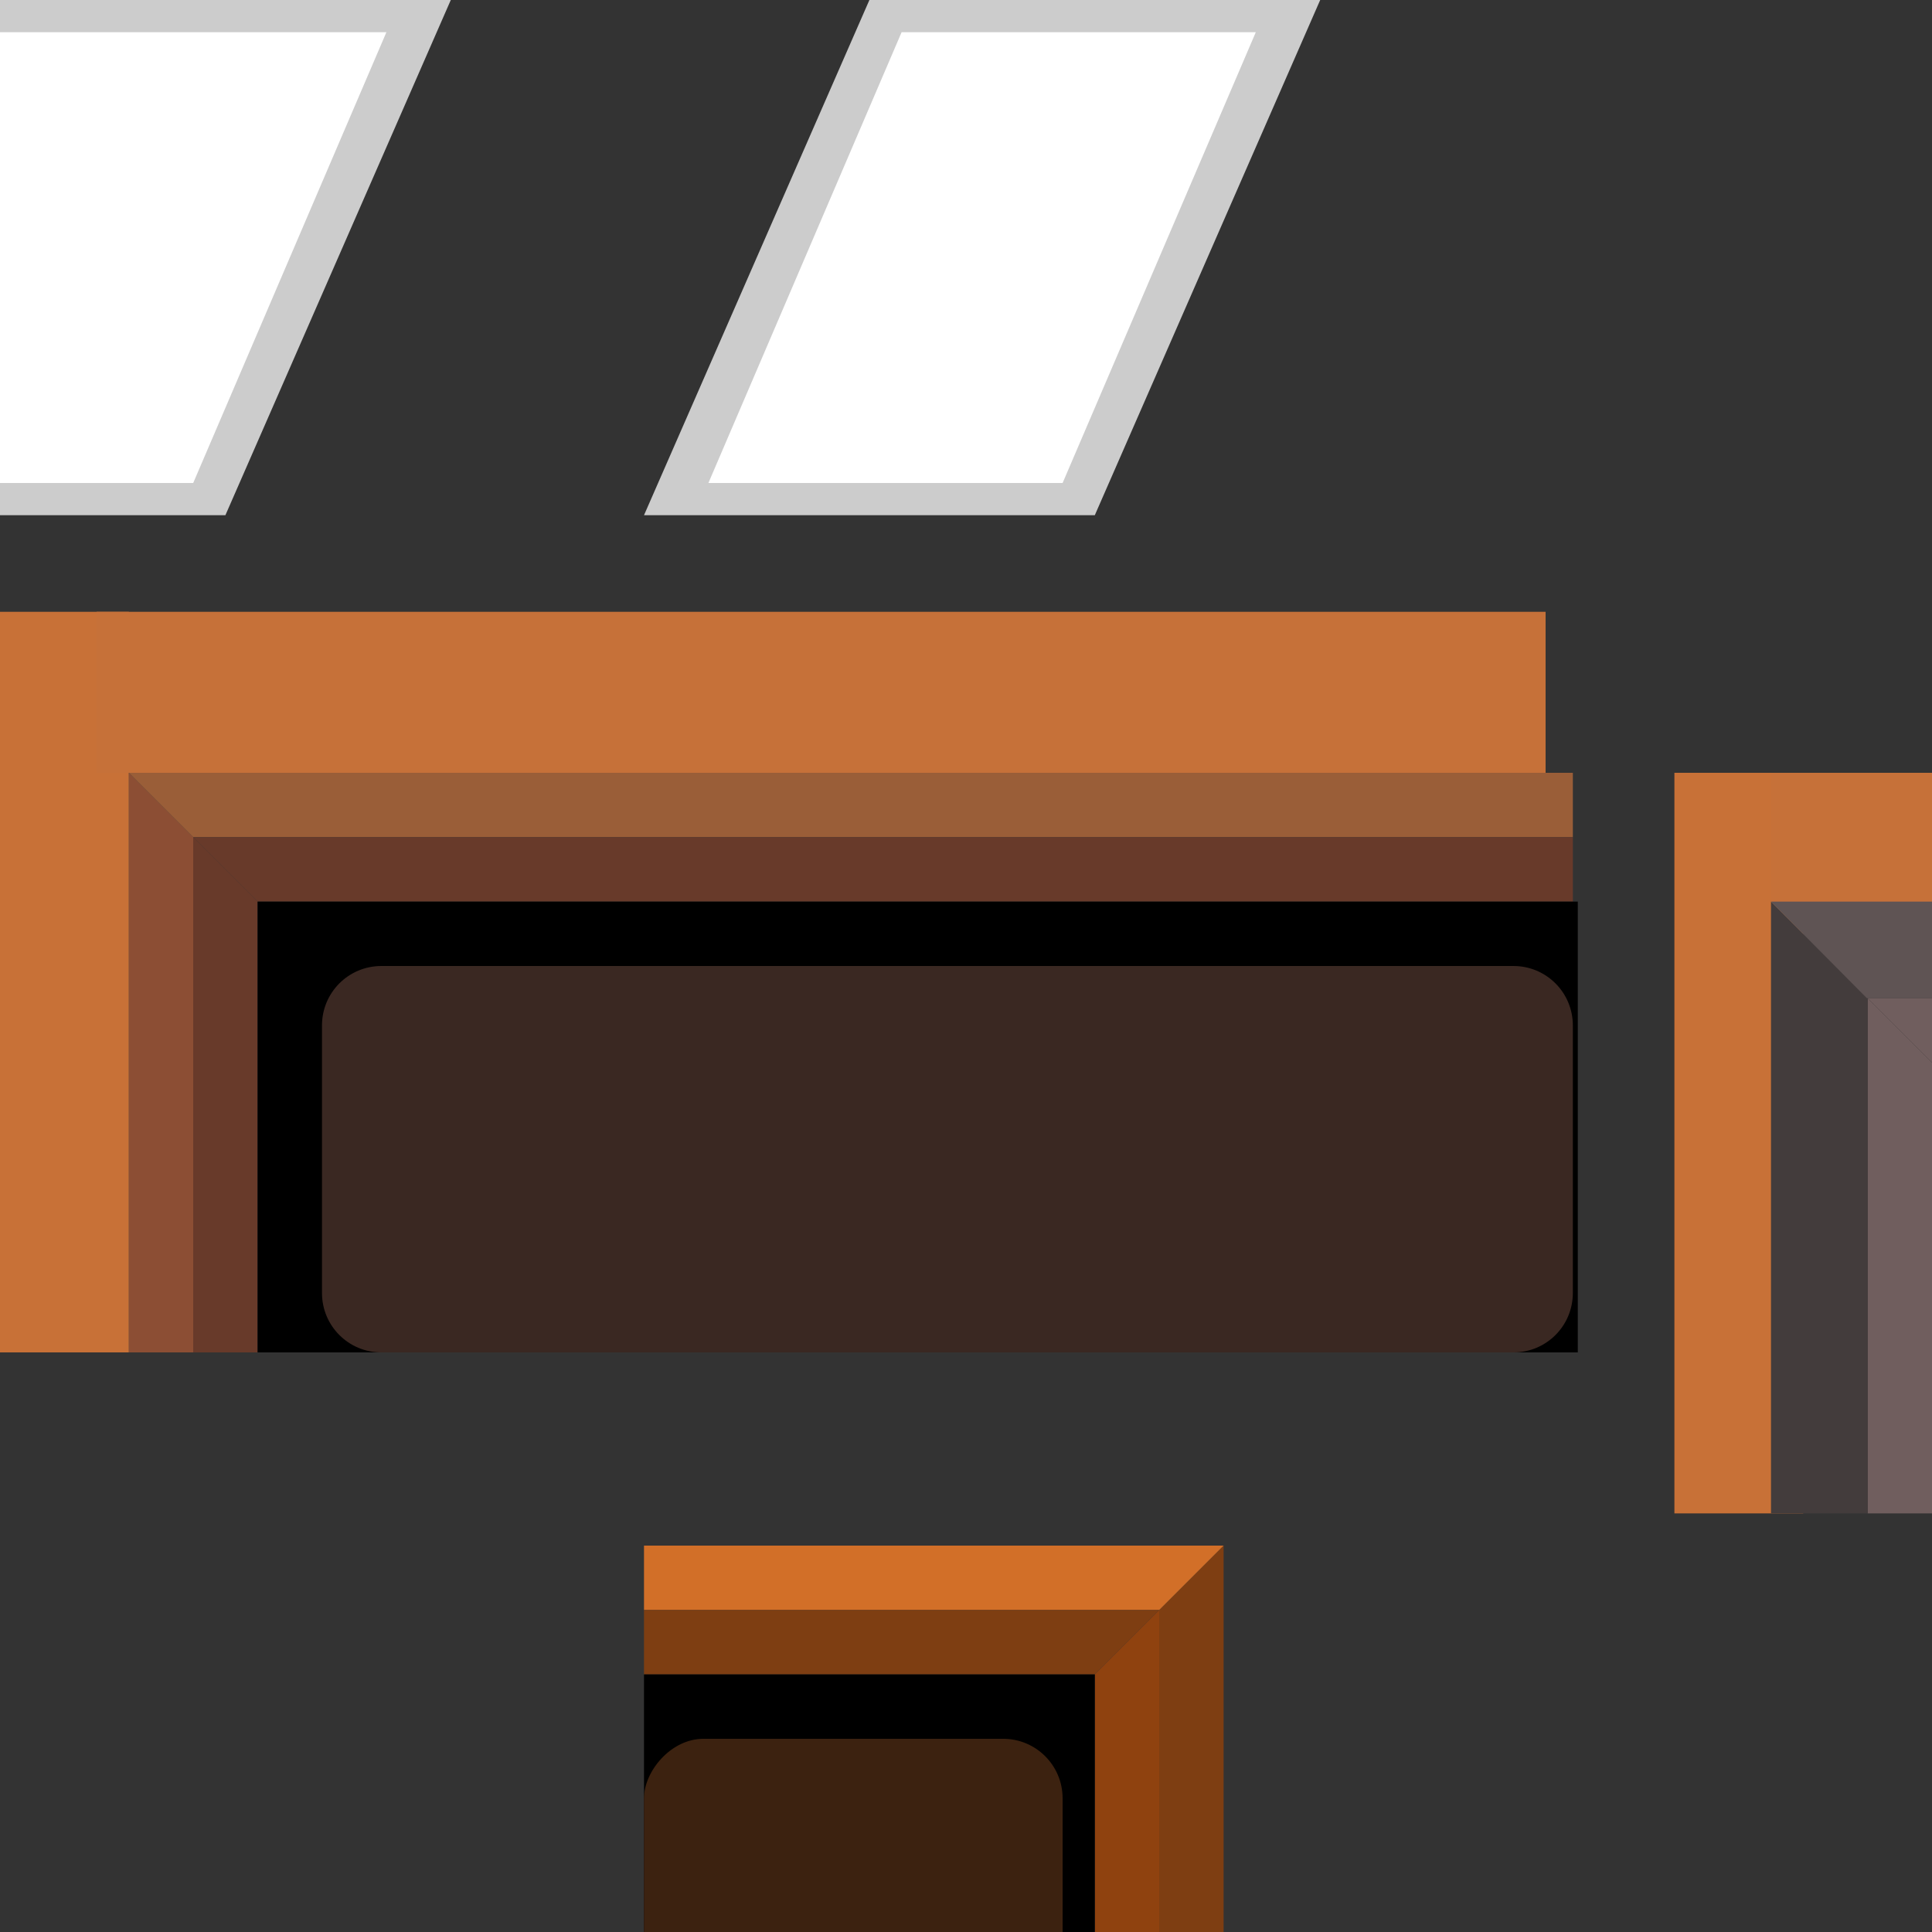 <?xml version="1.0" encoding="UTF-8" standalone="no"?>
<svg
   xmlns:dc="http://purl.org/dc/elements/1.1/"
   xmlns:cc="http://creativecommons.org/ns#"
   xmlns:rdf="http://www.w3.org/1999/02/22-rdf-syntax-ns#"
   xmlns:svg="http://www.w3.org/2000/svg"
   xmlns="http://www.w3.org/2000/svg"
   xmlns:sodipodi="http://sodipodi.sourceforge.net/DTD/sodipodi-0.dtd"
   xmlns:inkscape="http://www.inkscape.org/namespaces/inkscape"
   width="480"
   height="480"
   viewBox="0 0 127 127"
   version="1.1"
   id="svg917"
   inkscape:version="1.0.1 (3bc2e813f5, 2020-09-07)"
   sodipodi:docname="infoBoxes.svg">
  <rect x="0" y="0" width="127" height="127" fill="#333333" stroke="none"/>
  <defs
     id="defs911" />
  <sodipodi:namedview
     id="base"
     pagecolor="#ffffff"
     bordercolor="#666666"
     borderopacity="1.0"
     inkscape:pageopacity="0.0"
     inkscape:pageshadow="2"
     inkscape:zoom="1.979899"
     inkscape:cx="239.46792"
     inkscape:cy="545.14703"
     inkscape:document-units="mm"
     inkscape:current-layer="layer1"
     inkscape:document-rotation="0"
     showgrid="true"
     units="px"
     objecttolerance="10000"
     guidetolerance="10000"
     inkscape:pagecheckerboard="true"
     inkscape:window-width="1920"
     inkscape:window-height="1002"
     inkscape:window-x="-8"
     inkscape:window-y="-8"
     inkscape:window-maximized="1"
     inkscape:object-paths="true"
     inkscape:snap-smooth-nodes="true">
    <inkscape:grid
       type="xygrid"
       id="grid919"
       empspacing="8"
       dotted="false" />
  </sodipodi:namedview>
  <g
     inkscape:label="Layer 1"
     inkscape:groupmode="layer"
     id="layer1">
    <path
       id="rect831"
       style="fill:#683a2a;stroke-width:0.565;fill-opacity:1"
       d="m 12.7,55.033 4.233,4.233 V 88.9 l 0,-3e-6 v 10e-7 H 12.7 v -10e-7 z"
       sodipodi:nodetypes="cccccccc" />
    <path
       id="rect833"
       style="fill:#8c4e34;stroke-width:0.565;fill-opacity:1"
       d="m 8.467,50.8 4.233,4.233 v 0 33.867 10e-7 H 8.467 l -3e-7,-10e-7 5e-7,-31.75 z"
       sodipodi:nodetypes="ccccccccc" />
    <path
       id="rect833-5"
       style="fill:#9a5e38;fill-opacity:1;stroke-width:0.565"
       d="M 8.467,50.8 12.7,55.033 v 0 l 90.691,-3e-6 v 0 -4.233 0 l -88.574,4e-6 z"
       sodipodi:nodetypes="ccccccccc" />
    <path
       id="rect831-7"
       style="fill:#683a2a;fill-opacity:1;stroke-width:0.565"
       d="m 12.7,55.033 4.233,4.233 86.458,-3e-6 h 0 0 v -4.233 h 0 z"
       sodipodi:nodetypes="cccccccc" />
    <path
       id="rect867"
       style="fill:#000000;fill-opacity:1;stroke-width:0.527"
       d="m 16.933,59.267 h 29.633 l 57.15,-3e-6 V 88.9 c -9.878,0 -76.906,0 -86.783,0 l -1e-6,-1e-6 V 59.267 Z"
       sodipodi:nodetypes="cccccccc" />
    <path
       id="rect869"
       style="fill:#3a2822;fill-opacity:1;stroke-width:0.522"
       d="m 25.074,63.5 74.409,-3e-6 c 2.165,0 3.908,1.743 3.908,3.908 v 17.585 c 0,2.165 -1.743,3.908 -3.908,3.908 l -74.409,3e-6 c -2.165,0 -3.908,-1.743 -3.908,-3.908 V 67.408 c 0,-2.165 1.743,-3.908 3.908,-3.908 z"
       sodipodi:nodetypes="sssssssss" />
    <path
       id="rect831-4"
       style="fill:#8f420f;fill-opacity:1;stroke-width:0.565"
       d="m 76.2,105.833 -4.233,4.233 V 139.7 v 0 0 h 4.233 v 0 z"
       sodipodi:nodetypes="cccccccc" />
    <path
       id="rect833-58"
       style="fill:#7e3e12;fill-opacity:1;stroke-width:0.565"
       d="m 80.433,101.6 -4.233,4.233 v 0 33.867 0 h 4.233 v 0 l -10e-7,-31.75 z"
       sodipodi:nodetypes="ccccccccc" />
    <path
       id="rect833-5-9"
       style="fill:#d26f28;fill-opacity:1;stroke-width:0.565"
       d="m 80.433,101.6 -4.233,4.233 v 0 H 42.333 v 0 -4.233 0 l 31.75,0 z"
       sodipodi:nodetypes="ccccccccc" />
    <path
       id="rect831-7-5"
       style="fill:#7e3e12;fill-opacity:1;stroke-width:0.565"
       d="m 76.2,105.833 -4.233,4.233 h -29.633 3e-6 -3e-6 v -4.233 h 3e-6 z"
       sodipodi:nodetypes="cccccccc" />
    <rect
       style="fill:#000000;fill-opacity:1;stroke-width:0.527"
       id="rect867-2"
       width="29.633"
       height="29.633"
       x="-71.967"
       y="110.067"
       ry="2.3735903e-07"
       transform="scale(-1,1)" />
    <rect
       style="fill:#3c2210;fill-opacity:1;stroke-width:0.543"
       id="rect869-8"
       width="27.517"
       height="25.4"
       x="-69.85"
       y="114.3"
       ry="3.908"
       transform="scale(-1,1)" />
    <rect
       style="fill:#c87137;fill-opacity:1;stroke-width:0.565"
       id="rect917"
       width="8.467"
       height="48.683"
       x="0"
       y="40.217"
       ry="2.5431328e-07" />
    <rect
       style="fill:#c67139;fill-opacity:1;stroke-width:0.565"
       id="rect919"
       width="95.25"
       height="10.583"
       x="6.35"
       y="40.217"
       ry="2.5431328e-07" />
    <path
       id="rect831-0"
       style="fill:#705e5e;fill-opacity:1;stroke-width:0.565"
       d="M 122.767,65.617 127,69.85 v 29.633 0 0 h -4.233 v 0 z"
       sodipodi:nodetypes="cccccccc" />
    <rect
       style="fill:#c87137;fill-opacity:1;stroke-width:0.565"
       id="rect917-9"
       width="8.467"
       height="48.683"
       x="110.067"
       y="50.8"
       ry="2.5431328e-07" />
    <rect
       style="fill:#c67139;fill-opacity:1;stroke-width:0.565"
       id="rect919-3"
       width="95.25"
       height="10.583"
       x="116.417"
       y="50.8"
       ry="2.5431328e-07" />
    <path
       id="rect833-4"
       style="fill:#433c3c;fill-opacity:1;stroke-width:0.711"
       d="m 116.417,59.267 6.35,6.35 v 0 l 0,33.867 v 0 h -6.35 v 0 -33.514 z"
       sodipodi:nodetypes="ccccccccc" />
    <path
       id="rect833-5-7"
       style="fill:#5f5454;fill-opacity:1;stroke-width:0.7"
       d="m 116.417,59.267 6.303,6.35 v 0 l 92.713,-4e-6 v 0 -6.35 0 l -90.549,6e-6 z"
       sodipodi:nodetypes="ccccccccc" />
    <path
       id="rect831-7-4"
       style="fill:#705e5e;fill-opacity:1;stroke-width:0.565"
       d="M 122.767,65.617 127,69.85 l 86.458,-3e-6 v 0 0 -4.233 0 z"
       sodipodi:nodetypes="cccccccc" />
    <path
       id="rect867-29"
       style="fill:#000000;fill-opacity:1;stroke-width:0.527"
       d="m 127,69.85 h 29.633 l 57.15,-3e-6 v 29.633 c -9.878,0 -76.906,0 -86.783,0 h 0 V 69.85 Z"
       sodipodi:nodetypes="cccccccc" />
    <path
       id="rect869-7"
       style="fill:#3a2822;fill-opacity:1;stroke-width:0.522"
       d="m 135.141,74.083 74.409,-3e-6 c 2.165,0 3.908,1.743 3.908,3.908 v 17.585 c 0,2.165 -1.743,3.908 -3.908,3.908 h -74.409 c -2.165,0 -3.908,-1.743 -3.908,-3.908 V 77.991 c 0,-2.165 1.743,-3.908 3.908,-3.908 z"
       sodipodi:nodetypes="sssssssss" />
    <rect
       style="fill:#c67139;fill-opacity:1;stroke-width:7.194"
       id="rect919-3-0"
       width="508"
       height="321.733"
       x="389.467"
       y="50.8"
       ry="7.7311233e-06" />
    <path
       id="rect984-0"
       style="fill:#2b1100;fill-opacity:1;stroke-width:0.565"
       d="m 389.342,332.317 416.983,-10e-6 v 0 L 780.925,361.95 v 0 l -391.583,1e-5 v 0 z"
       sodipodi:nodetypes="cccccccc" />
    <path
       id="rect984"
       style="fill:#49392e;fill-opacity:1;stroke-width:0.565"
       d="m 389.342,328.083 h 416.983 v 0 l -25.4,29.633 v 0 H 389.342 v 0 z"
       sodipodi:nodetypes="cccccccc" />
    <path
       id="rect984-0-2"
       style="fill:#2b1100;fill-opacity:1;stroke-width:0.565"
       d="m 897.467,361.95 -80.433,1e-5 v 0 l 25.4,-29.633 v 0 l 55.033,-10e-6 v 0 z"
       sodipodi:nodetypes="cccccccc" />
    <path
       id="rect984-06"
       style="fill:#005522;fill-opacity:1;stroke-width:0.565"
       d="m 897.467,357.717 h -80.433 v 0 l 25.4,-29.633 v 0 h 55.033 v 0 z"
       sodipodi:nodetypes="cccccccc" />
    <path
       id="rect984-0-3"
       style="fill:#2b1100;fill-opacity:1;stroke-width:0.565"
       d="m 342.9,-59.267 2e-5,86.783 v 0 L 313.267,2.117 v 0 l -2e-5,-61.383 v 0 z"
       sodipodi:nodetypes="cccccccc" />
    <path
       id="rect984-5"
       style="fill:#803300;fill-opacity:1;stroke-width:0.565"
       d="m 340.783,-59.267 v 82.55 0 L 311.15,-2.117 v 0 -57.15 0 z"
       sodipodi:nodetypes="cccccccc" />
    <path
       id="rect984-6"
       style="fill:#785239;fill-opacity:1;stroke-width:0.507"
       d="m 389.342,330.2 h 410.633 l -21.167,25.4 c -51.464,10e-6 -329.411,0 -380.875,0 h -8.591 z"
       sodipodi:nodetypes="cccccc" />
    <path
       id="rect984-06-8"
       style="fill:#217821;fill-opacity:1;stroke-width:0.509"
       d="m 897.467,355.6 h -76.98 l 2.896,-2e-5 21.167,-25.4 v 0 h 52.917 v 0 z"
       sodipodi:nodetypes="cccccccc" />
    <path
       id="rect984-0-2-6"
       style="fill:#2b1100;fill-opacity:1;stroke-width:0.565"
       d="m 897.467,285.75 -38.1,1e-5 v 0 l 12.7,-29.633 v 0 l 25.4,-10e-6 v 0 z"
       sodipodi:nodetypes="cccccccc" />
    <path
       id="rect984-06-6"
       style="fill:#554e00;fill-opacity:1;stroke-width:0.565"
       d="m 897.467,281.517 h -38.1 v 0 l 12.7,-29.633 v 0 l 25.4,0 v 0 z"
       sodipodi:nodetypes="cccccccc" />
    <path
       id="rect984-06-8-3"
       style="fill:#aba72f;fill-opacity:1;stroke-width:0.509"
       d="m 897.467,279.4 h -34.646 l 0.78,-2e-5 10.583,-25.4 v 0 h 23.283 v 0 z"
       sodipodi:nodetypes="cccccccc" />
    <path
       id="rect984-0-2-6-7"
       style="fill:#2b1100;fill-opacity:1;stroke-width:0.565"
       d="m 897.467,249.767 -38.1,1e-5 v 0 l 12.7,-29.633 v 0 l 25.4,-1e-5 v 0 z"
       sodipodi:nodetypes="cccccccc" />
    <path
       id="rect984-06-6-6"
       style="fill:#553100;fill-opacity:1;stroke-width:0.565"
       d="M 897.467,245.533 H 859.367 v 0 l 12.7,-29.633 v 0 h 25.4 v 0 z"
       sodipodi:nodetypes="cccccccc" />
    <path
       id="rect984-06-8-3-6"
       style="fill:#ab772f;fill-opacity:1;stroke-width:0.509"
       d="M 897.467,243.417 H 862.82 l 0.78,-2e-5 10.583,-25.4 v 0 h 23.283 v 0 z"
       sodipodi:nodetypes="cccccccc" />
    <path
       id="rect984-0-2-6-4"
       style="fill:#2b1100;fill-opacity:1;stroke-width:0.565"
       d="m 897.467,213.783 -38.1,1e-5 v 0 l 12.7,-29.633 v 0 h 25.4 v 0 z"
       sodipodi:nodetypes="cccccccc" />
    <path
       id="rect984-06-6-0"
       style="fill:#0d1048;fill-opacity:1;stroke-width:0.565"
       d="M 897.467,209.55 H 859.367 v 0 l 12.7,-29.633 v 0 h 25.4 v 0 z"
       sodipodi:nodetypes="cccccccc" />
    <path
       id="rect984-06-8-3-2"
       style="fill:#2f60ab;fill-opacity:1;stroke-width:0.509"
       d="M 897.467,207.433 H 862.82 l 0.78,-2e-5 10.583,-25.4 v 0 h 23.283 v 0 z"
       sodipodi:nodetypes="cccccccc" />
    <path
       id="rect984-0-2-6-7-2"
       style="fill:#2b1100;fill-opacity:1;stroke-width:0.565"
       d="m 897.467,177.8 -38.1,2e-5 v 0 l 12.7,-29.633 v 0 l 25.4,-1e-5 v 0 z"
       sodipodi:nodetypes="cccccccc" />
    <path
       id="rect984-06-6-6-3"
       style="fill:#62075e;fill-opacity:1;stroke-width:0.565"
       d="m 897.467,173.567 h -38.1 v 0 l 12.7,-29.633 v 0 h 25.4 v 0 z"
       sodipodi:nodetypes="cccccccc" />
    <path
       id="rect984-06-8-3-6-6"
       style="fill:#993576;fill-opacity:1;stroke-width:0.509"
       d="m 897.467,171.45 h -34.646 l 0.78,-3e-5 10.583,-25.4 v 0 h 23.283 v 0 z"
       sodipodi:nodetypes="cccccccc" />
    <path
       id="rect984-0-2-6-6"
       style="fill:#2b1100;fill-opacity:1;stroke-width:0.565"
       d="m 389.467,294.217 325.967,-10e-6 v 0 l -12.7,29.633 v 0 c -104.422,-10e-6 -208.844,0 -313.267,10e-6 z"
       sodipodi:nodetypes="ccccccc" />
    <path
       id="rect984-06-6-61"
       style="fill:#554e00;fill-opacity:1;stroke-width:0.565"
       d="m 387.35,289.983 h 325.967 v 0 l -12.7,29.633 v 0 h -313.267 v 0 z"
       sodipodi:nodetypes="cccccccc" />
    <path
       id="rect984-06-8-3-4"
       style="fill:#aba72f;fill-opacity:1;stroke-width:0.509"
       d="m 387.35,292.1 h 322.513 l -0.78,2e-5 -10.583,25.4 v 0 H 387.35 v 0 z"
       sodipodi:nodetypes="cccccccc" />
    <path
       id="rect984-0-2-6-6-9"
       style="fill:#2b1100;fill-opacity:1;stroke-width:0.565"
       d="m 715.433,563.033 69.85,-10e-6 v 0 l -12.7,29.633 v 0 c -104.422,-2e-5 47.272,0 -57.15,0 z"
       sodipodi:nodetypes="ccccccc" />
    <path
       id="rect984-06-6-61-3"
       style="fill:#cccccc;fill-opacity:1;stroke-width:0.646"
       d="M 0,-3.3333333e-6 H 29.633 L 14.817,33.867 H 0 Z"
       sodipodi:nodetypes="ccccc"
       inkscape:export-filename="C:\Users\edhoc\Documents\Programming\td_game\client\assets\infoBoxes\sprites\slanted_infobox_greyscale_1.png"
       inkscape:export-xdpi="62.999985"
       inkscape:export-ydpi="62.999985" />
    <path
       id="rect984-06-8-3-4-4"
       style="fill:#ffffff;fill-opacity:1;stroke-width:0.582"
       d="M 0,2.117 H 25.4 L 12.7,31.75 v 0 c 0,0 -12.7,0 -12.7,0 z"
       sodipodi:nodetypes="cccccc"
       inkscape:export-filename="C:\Users\edhoc\Documents\Programming\td_game\client\assets\infoBoxes\sprites\slanted_infobox_greyscale_1.png"
       inkscape:export-xdpi="62.999985"
       inkscape:export-ydpi="62.999985" />
    <path
       id="rect984-06-6-61-3-7"
       style="fill:#cccccc;fill-opacity:1;stroke-width:0.646"
       d="M 57.15,-3e-7 H 86.783 L 71.967,33.867 l -29.633,-5e-6 z"
       sodipodi:nodetypes="ccccc"
       inkscape:export-filename="C:\Users\edhoc\Documents\Programming\td_game\client\assets\infoBoxes\sprites\slanted_infobox_greyscale_2.png"
       inkscape:export-xdpi="62.999985"
       inkscape:export-ydpi="62.999985" />
    <path
       id="rect984-06-8-3-4-4-6"
       style="fill:#ffffff;fill-opacity:1;stroke-width:0.582"
       d="M 59.267,2.117 82.55,2.117 69.85,31.75 v 0 l -23.283,0 z"
       sodipodi:nodetypes="cccccc"
       inkscape:export-filename="C:\Users\edhoc\Documents\Programming\td_game\client\assets\infoBoxes\sprites\slanted_infobox_greyscale_2.png"
       inkscape:export-xdpi="62.999985"
       inkscape:export-ydpi="62.999985" />
  </g>
</svg>
